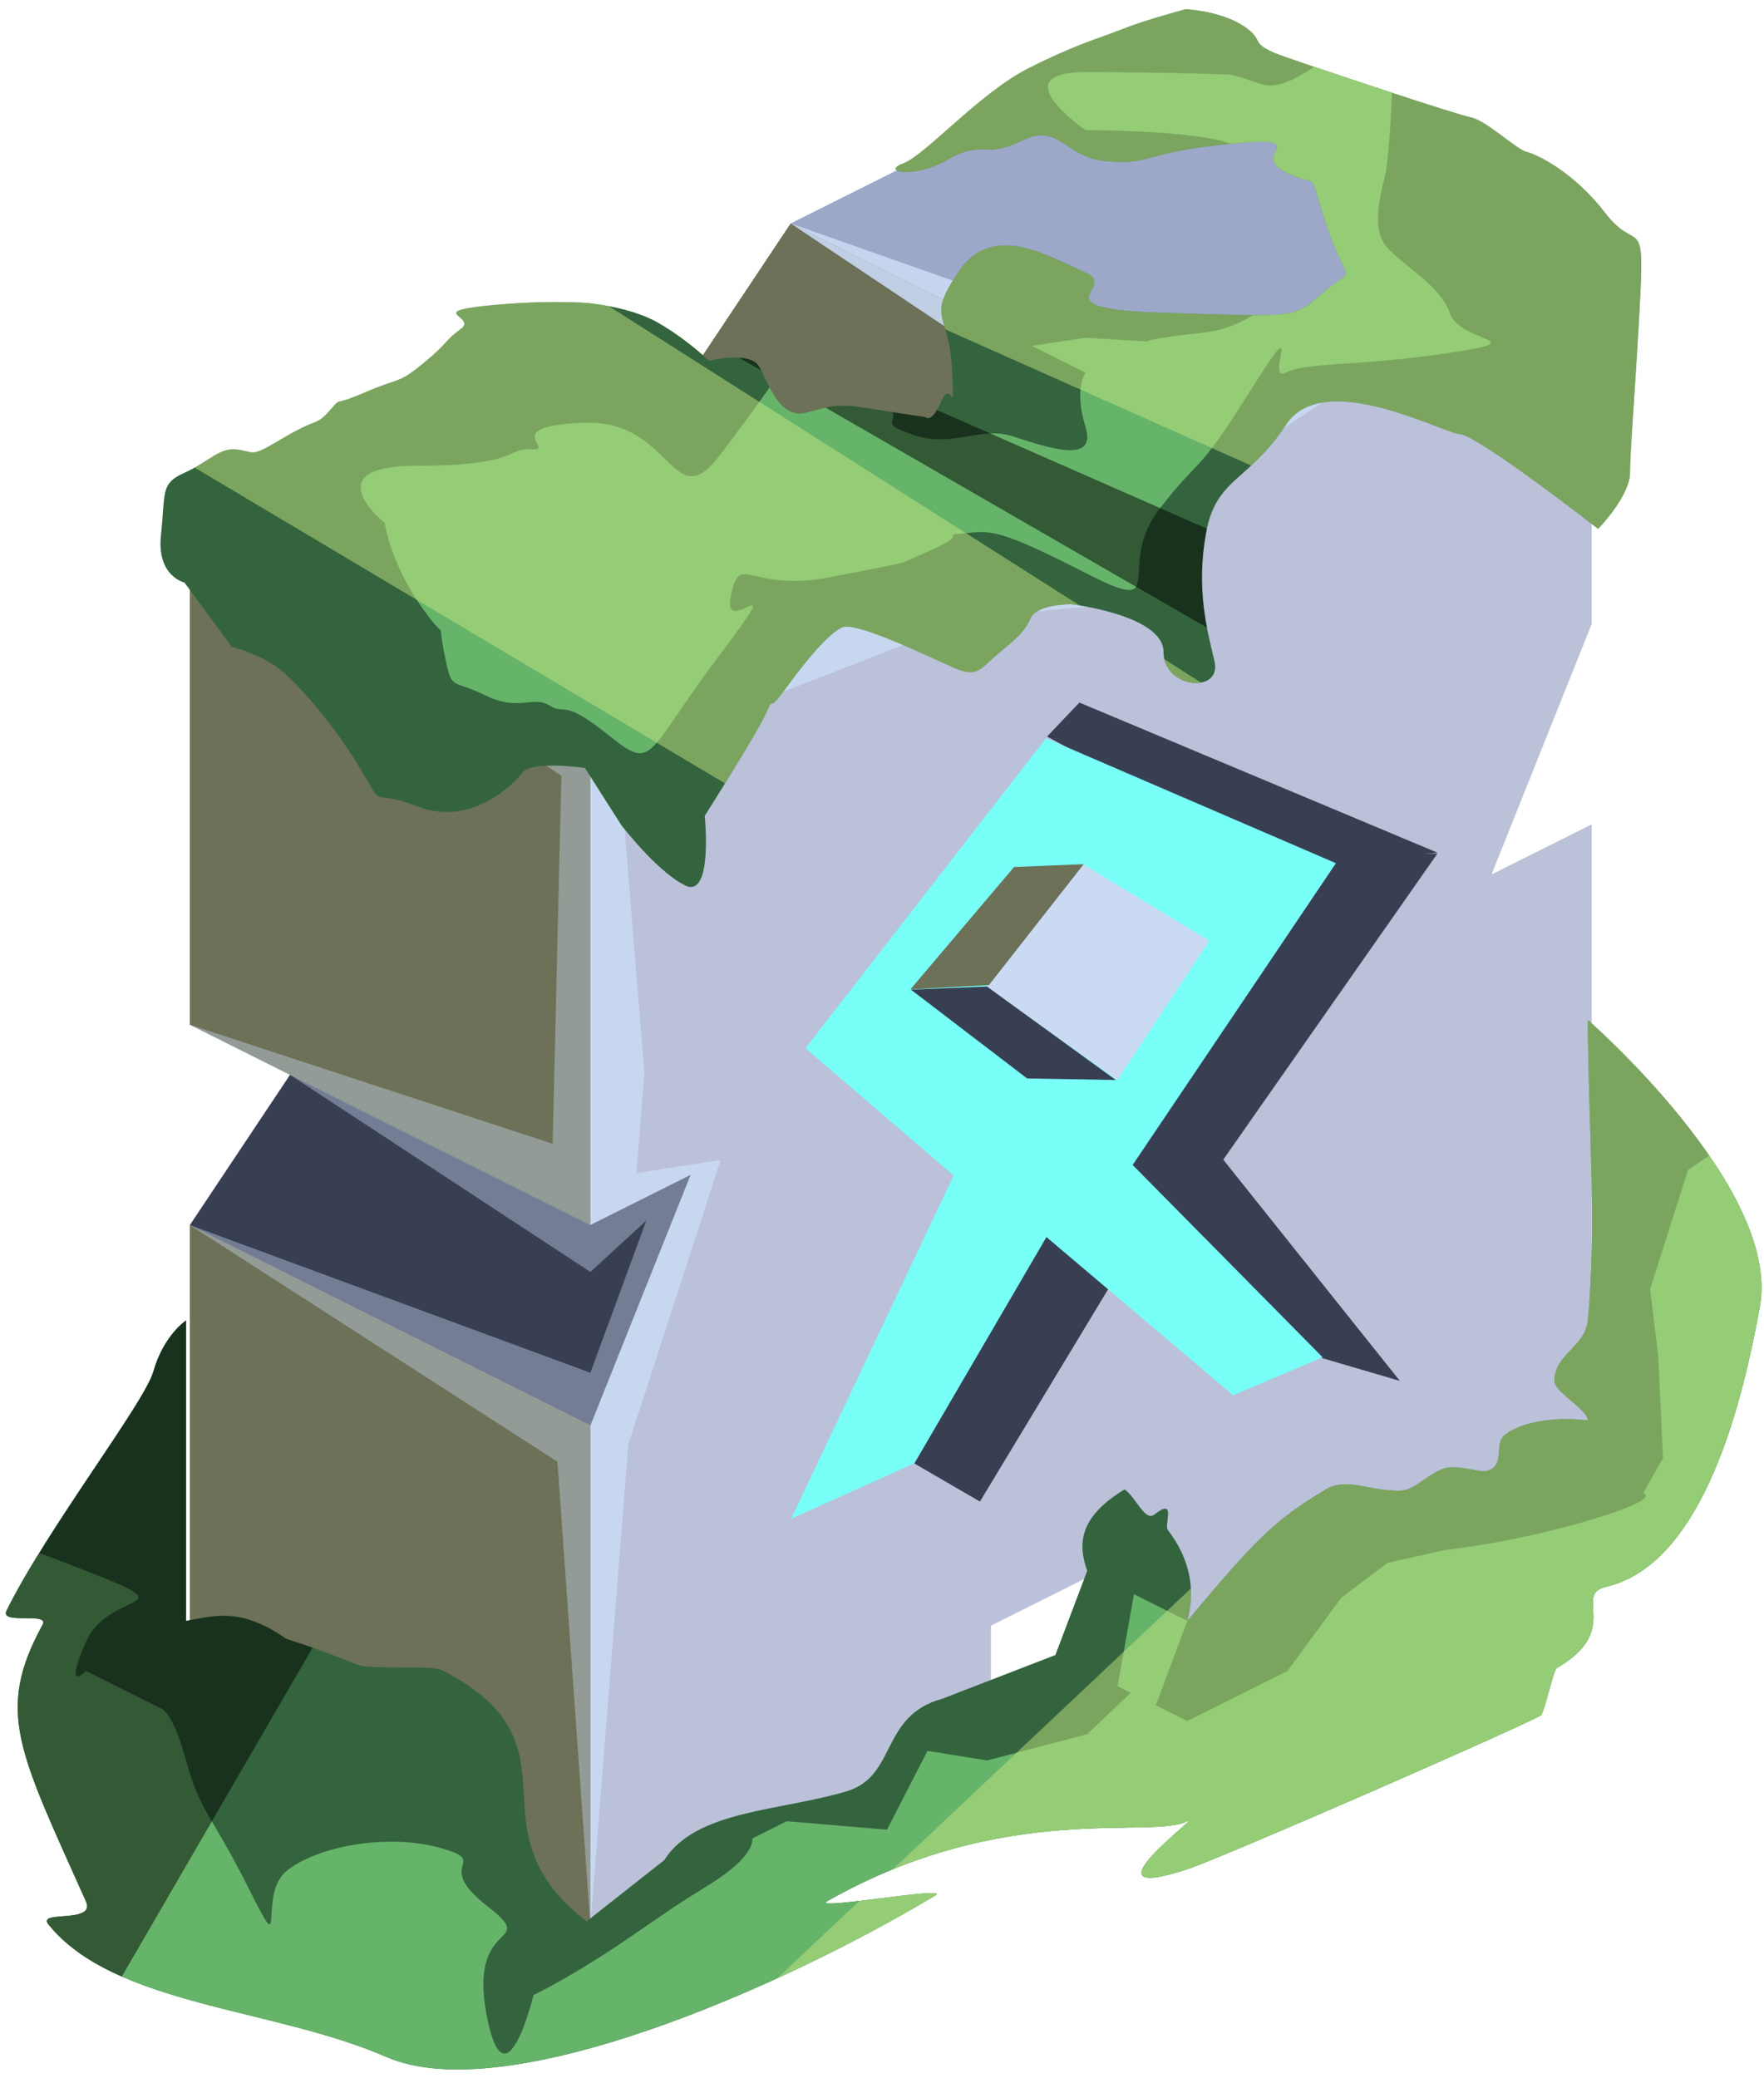 <?xml version="1.0" encoding="UTF-8" standalone="no"?><!DOCTYPE svg PUBLIC "-//W3C//DTD SVG 1.1//EN" "http://www.w3.org/Graphics/SVG/1.1/DTD/svg11.dtd"><svg width="100%" height="100%" viewBox="0 0 90 106" version="1.1" xmlns="http://www.w3.org/2000/svg" xmlns:xlink="http://www.w3.org/1999/xlink" xml:space="preserve" xmlns:serif="http://www.serif.com/" style="fill-rule:evenodd;clip-rule:evenodd;stroke-linejoin:round;stroke-miterlimit:1.414;"><g id="X_Runestone_mossy_1"><g id="F_Runestone_grass_runes_1"><g id="F_Runestone_runes_1"><g><g><g><path d="M60.773,1.179l20.434,10.217l-20.434,10.217l-20.435,-10.217l20.435,-10.217Z" style="fill:#9da8c9;"/><clipPath id="_clip1"><path d="M60.773,1.179l20.434,10.217l-20.434,10.217l-20.435,-10.217l20.435,-10.217Z"/></clipPath><g clip-path="url(#_clip1)"><path d="M81.207,11.396l-20.434,7.207l-20.435,-7.207l16.529,11.038l-2.016,4.234l-4.296,0.054l-20.434,-10.217l15.326,9.86l-14.487,7.762l-21.273,-7.405l18.954,12.849l-0.446,18.765l-18.508,-6.072l5.109,2.555l15.325,10.054l2.855,-2.621l-2.855,7.762l-20.434,-7.533l18.752,12.069l1.682,23.691l1.936,-24.575l4.714,-14.509l-4.299,0.676l0.403,-5.141l-1.311,-16.129l18.225,-7.116l8.697,-0.76l5.176,-7.629l17.545,-11.662Z" style="fill:#cadaf3;fill-opacity:0.9;"/></g><path d="M30.121,16.505l-20.434,10.217l20.434,10.217l20.434,-10.217l-20.434,-10.217" style="fill:#9da8c9;"/><clipPath id="_clip2"><path d="M30.121,16.505l-20.434,10.217l20.434,10.217l20.434,-10.217l-20.434,-10.217"/></clipPath><g clip-path="url(#_clip2)"><path d="M83.838,70.049l-10.72,-7.911l-2.055,-16.353l-2.976,16.813l10.719,12.601l-15.707,10.327l-3.667,-13.492l1.414,-10.924l-5.108,4.654l0,13.226l-13.317,3.558l10.938,2.74l-11.142,12.484l-6.913,-10.65l-5.109,-3.656l-18.08,9.472l15.264,0.231l12.413,0.867l-4.488,7.71l-30.651,0.962l-2.388,-27.633l7.496,6.469l6.793,1.712l3.424,-1.712l-7.428,-3.714l-4.456,-12.445l-0.849,-23.451l12.733,8.959l1.983,4.117l1.42,-5.818l-3.403,-3.407l-11.817,-14.526l4.26,-17.456l17.774,16.656l-5.108,-17.88l11.544,-5.772l8.89,-4.445l7.847,9.032l4.367,5.295l3.111,-1.556l5.109,-4.977l-5.109,-3.079l0,2.948l-5.108,-2.554l2.564,-3.827l12.761,4.01l7.677,1.101l7.649,10.829l-1.661,12.599l1.661,31.481l7.734,-67.652l-72.439,-2.166l-40.255,53.098l18.115,65.251l76.628,-0.636l7.666,-41.51" style="fill:#303880;fill-opacity:0.7;"/><path d="M81.207,11.396l-20.434,7.207l-20.435,-7.207l16.529,11.038l-2.016,4.234l-4.296,0.054l-20.434,-10.217l15.326,9.86l-14.487,7.762l-21.273,-7.405l18.954,12.849l-0.446,18.765l-18.508,-6.072l5.109,2.555l15.325,10.054l2.855,-2.621l-2.855,7.762l-20.434,-7.533l18.752,12.069l1.682,23.691l1.936,-24.575l4.714,-14.509l-4.299,0.676l0.403,-5.141l-1.311,-16.129l18.225,-7.116l8.697,-0.76l5.176,-7.629l17.545,-11.662Z" style="fill:#cadaf3;fill-opacity:0.9;"/></g><path d="M40.338,11.396l-5.108,7.663l20.434,10.217l5.109,-7.663l-20.435,-10.217Z" style="fill:#6c7157;"/><clipPath id="_clip3"><path d="M40.338,11.396l-5.108,7.663l20.434,10.217l5.109,-7.663l-20.435,-10.217Z"/></clipPath><g clip-path="url(#_clip3)"><path d="M83.838,70.049l-10.72,-7.911l-2.055,-16.353l-2.976,16.813l10.719,12.601l-15.707,10.327l-3.667,-13.492l1.414,-10.924l-5.108,4.654l0,13.226l-13.317,3.558l10.938,2.74l-11.142,12.484l-6.913,-10.65l-5.109,-3.656l-18.08,9.472l15.264,0.231l12.413,0.867l-4.488,7.71l-30.651,0.962l-2.388,-27.633l7.496,6.469l6.793,1.712l3.424,-1.712l-7.428,-3.714l-4.456,-12.445l-0.849,-23.451l12.733,8.959l1.983,4.117l1.42,-5.818l-3.403,-3.407l-11.817,-14.526l4.26,-17.456l17.774,16.656l-5.108,-17.88l11.544,-5.772l8.89,-4.445l7.847,9.032l4.367,5.295l3.111,-1.556l5.109,-4.977l-5.109,-3.079l0,2.948l-5.108,-2.554l2.564,-3.827l12.761,4.01l7.677,1.101l7.649,10.829l-1.661,12.599l1.661,31.481l7.734,-67.652l-72.439,-2.166l-40.255,53.098l18.115,65.251l76.628,-0.636l7.666,-41.51" style="fill:#303880;fill-opacity:0.7;"/><path d="M81.207,11.396l-20.434,7.207l-20.435,-7.207l16.529,11.038l-2.016,4.234l-4.296,0.054l-20.434,-10.217l15.326,9.86l-14.487,7.762l-21.273,-7.405l18.954,12.849l-0.446,18.765l-18.508,-6.072l5.109,2.555l15.325,10.054l2.855,-2.621l-2.855,7.762l-20.434,-7.533l18.752,12.069l1.682,23.691l1.936,-24.575l4.714,-14.509l-4.299,0.676l0.403,-5.141l-1.311,-16.129l18.225,-7.116l8.697,-0.76l5.176,-7.629l17.545,-11.662Z" style="fill:#cadaf3;fill-opacity:0.9;"/></g><path d="M81.207,11.396l-20.434,10.217l-5.109,7.663l-5.109,-2.554l-20.434,10.217l0,25.542l5.109,-2.554l-5.109,12.772l0,25.542l20.434,-10.217l0,-5.108l5.109,-2.555l5.109,2.555l20.434,-10.217l0,-30.652l-5.109,2.555l5.109,-12.772l0,-20.434" style="fill:#bac1d8;"/><clipPath id="_clip4"><path d="M81.207,11.396l-20.434,10.217l-5.109,7.663l-5.109,-2.554l-20.434,10.217l0,25.542l5.109,-2.554l-5.109,12.772l0,25.542l20.434,-10.217l0,-5.108l5.109,-2.555l5.109,2.555l20.434,-10.217l0,-30.652l-5.109,2.555l5.109,-12.772l0,-20.434"/></clipPath><g clip-path="url(#_clip4)"><path d="M81.207,11.396l-20.434,7.207l-20.435,-7.207l16.529,11.038l-2.016,4.234l-4.296,0.054l-20.434,-10.217l15.326,9.86l-14.487,7.762l-21.273,-7.405l18.954,12.849l-0.446,18.765l-18.508,-6.072l5.109,2.555l15.325,10.054l2.855,-2.621l-2.855,7.762l-20.434,-7.533l18.752,12.069l1.682,23.691l1.936,-24.575l4.714,-14.509l-4.299,0.676l0.403,-5.141l-1.311,-16.129l18.225,-7.116l8.697,-0.76l5.176,-7.629l17.545,-11.662Z" style="fill:#cadaf3;fill-opacity:0.9;"/></g><path d="M9.687,26.722l20.434,10.217l0,25.542l-20.434,-10.217l0,-25.542Z" style="fill:#6c7157;"/><clipPath id="_clip5"><path d="M9.687,26.722l20.434,10.217l0,25.542l-20.434,-10.217l0,-25.542Z"/></clipPath><g clip-path="url(#_clip5)"><path d="M81.207,11.396l-20.434,7.207l-20.435,-7.207l16.529,11.038l-2.016,4.234l-4.296,0.054l-20.434,-10.217l15.326,9.86l-14.487,7.762l-21.273,-7.405l18.954,12.849l-0.446,18.765l-18.508,-6.072l5.109,2.555l15.325,10.054l2.855,-2.621l-2.855,7.762l-20.434,-7.533l18.752,12.069l1.682,23.691l1.936,-24.575l4.714,-14.509l-4.299,0.676l0.403,-5.141l-1.311,-16.129l18.225,-7.116l8.697,-0.76l5.176,-7.629l17.545,-11.662Z" style="fill:#cadaf3;fill-opacity:0.4;"/></g><path d="M30.121,98.241l-20.434,-10.217l0,-25.543l20.434,10.218l0,25.542" style="fill:#6c7157;"/><clipPath id="_clip6"><path d="M30.121,98.241l-20.434,-10.217l0,-25.543l20.434,10.218l0,25.542"/></clipPath><g clip-path="url(#_clip6)"><path d="M81.207,11.396l-20.434,7.207l-20.435,-7.207l16.529,11.038l-2.016,4.234l-4.296,0.054l-20.434,-10.217l15.326,9.86l-14.487,7.762l-21.273,-7.405l18.954,12.849l-0.446,18.765l-18.508,-6.072l5.109,2.555l15.325,10.054l2.855,-2.621l-2.855,7.762l-20.434,-7.533l18.752,12.069l1.682,23.691l1.936,-24.575l4.714,-14.509l-4.299,0.676l0.403,-5.141l-1.311,-16.129l18.225,-7.116l8.697,-0.76l5.176,-7.629l17.545,-11.662Z" style="fill:#cadaf3;fill-opacity:0.4;"/></g><path d="M9.687,52.264l5.109,2.555l-5.109,7.662l20.434,10.218l5.109,-12.772l-5.109,2.554l-20.434,-10.217Z" style="fill:#393f53;"/><clipPath id="_clip7"><path d="M9.687,52.264l5.109,2.555l-5.109,7.662l20.434,10.218l5.109,-12.772l-5.109,2.554l-20.434,-10.217Z"/></clipPath><g clip-path="url(#_clip7)"><path d="M81.207,11.396l-20.434,7.207l-20.435,-7.207l16.529,11.038l-2.016,4.234l-4.296,0.054l-20.434,-10.217l15.326,9.86l-14.487,7.762l-21.273,-7.405l18.954,12.849l-0.446,18.765l-18.508,-6.072l5.109,2.555l15.325,10.054l2.855,-2.621l-2.855,7.762l-20.434,-7.533l18.752,12.069l1.682,23.691l1.936,-24.575l4.714,-14.509l-4.299,0.676l0.403,-5.141l-1.311,-16.129l18.225,-7.116l8.697,-0.76l5.176,-7.629l17.545,-11.662Z" style="fill:#cadaf3;fill-opacity:0.4;"/></g></g></g></g></g><path d="M81.013,52.019c0,0 9.856,8.577 8.777,14.605c-1.079,6.029 -3.229,13.233 -7.853,14.308c-1.72,0.4 0.847,2.21 -2.512,4.144c-0.176,0.101 -0.635,2.32 -0.823,2.422c-1.408,0.769 -16.227,7.244 -18.023,7.837c-5.677,1.875 0.864,-2.886 0,-2.448c-1.867,0.948 -9.278,-1.077 -18.368,4.076c-0.9,0.51 6.362,-0.802 5.508,-0.289c-7.774,4.667 -21.894,10.899 -28.008,8.235c-5.758,-2.51 -13.904,-2.61 -17.243,-6.763c-0.596,-0.741 2.436,-0.008 1.918,-1.168c-3.422,-7.661 -4.632,-9.677 -2.213,-14.112c0.371,-0.68 -2.212,0.031 -1.837,-0.725c2.07,-4.178 7.027,-10.585 7.482,-12.178c0.538,-1.882 1.676,-2.619 1.676,-2.619l0,15.326c1.439,-0.258 2.787,-0.71 5.109,0.915c1.379,0.442 2.569,0.879 3.599,1.312c0.669,0.282 3.818,0.012 4.36,0.291c7.442,3.83 1.155,8.023 7.366,12.808l3.966,-3.126c1.596,-2.547 5.9,-2.495 9.298,-3.506c2.588,-0.77 1.703,-3.863 4.891,-4.725l5.763,-2.227l1.625,-4.296c-0.489,-1.368 -0.424,-2.744 1.91,-4.154c0.587,0.424 1.04,1.66 1.516,1.284c1.151,-0.91 0.484,0.521 0.685,0.784c1.153,1.507 1.415,3.057 0.997,4.64c3.435,-4.107 4.416,-5.117 7.045,-6.695c1.078,-0.647 2.156,0.061 3.776,0.057c0.822,-0.002 1.43,-0.893 2.327,-1.147c0.698,-0.198 1.723,0.251 2.178,0.122c0.902,-0.255 0.306,-1.397 0.877,-1.83c1.052,-0.799 3.03,-0.905 4.231,-0.724c0.005,-0.567 -1.712,-1.456 -1.709,-2.023c0.008,-1.368 1.578,-1.739 1.709,-3.086c0.467,-4.782 0.008,-10.451 0,-15.325Z" style="fill:#33643d;"/><clipPath id="_clip8"><path d="M81.013,52.019c0,0 9.856,8.577 8.777,14.605c-1.079,6.029 -3.229,13.233 -7.853,14.308c-1.72,0.4 0.847,2.21 -2.512,4.144c-0.176,0.101 -0.635,2.32 -0.823,2.422c-1.408,0.769 -16.227,7.244 -18.023,7.837c-5.677,1.875 0.864,-2.886 0,-2.448c-1.867,0.948 -9.278,-1.077 -18.368,4.076c-0.9,0.51 6.362,-0.802 5.508,-0.289c-7.774,4.667 -21.894,10.899 -28.008,8.235c-5.758,-2.51 -13.904,-2.61 -17.243,-6.763c-0.596,-0.741 2.436,-0.008 1.918,-1.168c-3.422,-7.661 -4.632,-9.677 -2.213,-14.112c0.371,-0.68 -2.212,0.031 -1.837,-0.725c2.07,-4.178 7.027,-10.585 7.482,-12.178c0.538,-1.882 1.676,-2.619 1.676,-2.619l0,15.326c1.439,-0.258 2.787,-0.71 5.109,0.915c1.379,0.442 2.569,0.879 3.599,1.312c0.669,0.282 3.818,0.012 4.36,0.291c7.442,3.83 1.155,8.023 7.366,12.808l3.966,-3.126c1.596,-2.547 5.9,-2.495 9.298,-3.506c2.588,-0.77 1.703,-3.863 4.891,-4.725l5.763,-2.227l1.625,-4.296c-0.489,-1.368 -0.424,-2.744 1.91,-4.154c0.587,0.424 1.04,1.66 1.516,1.284c1.151,-0.91 0.484,0.521 0.685,0.784c1.153,1.507 1.415,3.057 0.997,4.64c3.435,-4.107 4.416,-5.117 7.045,-6.695c1.078,-0.647 2.156,0.061 3.776,0.057c0.822,-0.002 1.43,-0.893 2.327,-1.147c0.698,-0.198 1.723,0.251 2.178,0.122c0.902,-0.255 0.306,-1.397 0.877,-1.83c1.052,-0.799 3.03,-0.905 4.231,-0.724c0.005,-0.567 -1.712,-1.456 -1.709,-2.023c0.008,-1.368 1.578,-1.739 1.709,-3.086c0.467,-4.782 0.008,-10.451 0,-15.325Z"/></clipPath><g clip-path="url(#_clip8)"><path d="M84.076,46.464l19.321,40.312l-81.441,30.798l53.134,-50.06l3.663,-22.266l5.323,1.216Z" style="fill:#c4e783;fill-opacity:0.5;"/><path d="M91.231,57.127c0.017,-1.107 -5.109,2.555 -5.109,2.555l-1.934,6.075l0.416,3.383l0.242,5.229l-1.006,1.779c0,0 1.051,0.274 -2.827,1.413c-3.877,1.14 -7.243,1.487 -7.243,1.487l-2.974,0.661l-2.363,1.779l-2.745,3.736l-5.109,2.554l-1.609,-0.804l1.609,-4.304l-2.724,-1.362l-0.834,4.692l0.672,0.336l-2.222,2.11l-5.109,1.344l-3.041,-0.491l-2.067,4.019l-5.109,-0.431l-1.762,0.881c0,0 0.221,0.84 -2.102,2.295c-2.324,1.455 -1.596,1.007 -4.396,2.911c-2.8,1.904 -4.664,2.776 -4.664,2.776c0,0 -1.458,6.017 -2.401,0.976c-0.943,-5.04 2.791,-3.36 0,-5.544c-2.792,-2.184 0.322,-2.196 -2.411,-2.946c-2.733,-0.75 -6.328,-0.031 -7.806,1.205c-1.479,1.237 0.072,4.843 -1.88,0.94c-1.951,-3.903 -2.491,-3.903 -3.229,-6.591c-0.738,-2.689 -1.332,-2.677 -1.332,-2.677l-1.21,-0.605l-2.566,-1.284c0,0 -1.178,1.205 0,-1.483c1.178,-2.688 5.374,-1.539 0,-3.625c-5.375,-2.087 -6.55,-2.589 -9.07,-0.574c-2.521,2.015 -4.288,-5.036 -3.405,9.662c0.884,14.698 -12.459,17.358 5.805,23.337c18.264,5.978 13.398,8.655 32.212,5.889c18.814,-2.767 20.479,-2.431 30.651,-7.807c10.172,-5.376 11.476,1.089 21.913,-11.888c10.436,-12.978 10.369,-9.812 13.847,-18.619c3.478,-8.807 7.915,-10.992 5.109,-14.184c-2.807,-3.192 -10.235,-7.697 -10.217,-8.805Z" style="fill:#66b36a;"/><clipPath id="_clip9"><path d="M91.231,57.127c0.017,-1.107 -5.109,2.555 -5.109,2.555l-1.934,6.075l0.416,3.383l0.242,5.229l-1.006,1.779c0,0 1.051,0.274 -2.827,1.413c-3.877,1.14 -7.243,1.487 -7.243,1.487l-2.974,0.661l-2.363,1.779l-2.745,3.736l-5.109,2.554l-1.609,-0.804l1.609,-4.304l-2.724,-1.362l-0.834,4.692l0.672,0.336l-2.222,2.11l-5.109,1.344l-3.041,-0.491l-2.067,4.019l-5.109,-0.431l-1.762,0.881c0,0 0.221,0.84 -2.102,2.295c-2.324,1.455 -1.596,1.007 -4.396,2.911c-2.8,1.904 -4.664,2.776 -4.664,2.776c0,0 -1.458,6.017 -2.401,0.976c-0.943,-5.04 2.791,-3.36 0,-5.544c-2.792,-2.184 0.322,-2.196 -2.411,-2.946c-2.733,-0.75 -6.328,-0.031 -7.806,1.205c-1.479,1.237 0.072,4.843 -1.88,0.94c-1.951,-3.903 -2.491,-3.903 -3.229,-6.591c-0.738,-2.689 -1.332,-2.677 -1.332,-2.677l-1.21,-0.605l-2.566,-1.284c0,0 -1.178,1.205 0,-1.483c1.178,-2.688 5.374,-1.539 0,-3.625c-5.375,-2.087 -6.55,-2.589 -9.07,-0.574c-2.521,2.015 -4.288,-5.036 -3.405,9.662c0.884,14.698 -12.459,17.358 5.805,23.337c18.264,5.978 13.398,8.655 32.212,5.889c18.814,-2.767 20.479,-2.431 30.651,-7.807c10.172,-5.376 11.476,1.089 21.913,-11.888c10.436,-12.978 10.369,-9.812 13.847,-18.619c3.478,-8.807 7.915,-10.992 5.109,-14.184c-2.807,-3.192 -10.235,-7.697 -10.217,-8.805Z"/></clipPath><g clip-path="url(#_clip9)"><path d="M84.076,46.464l19.321,40.312l-81.441,30.798l53.134,-50.06l3.663,-22.266l5.323,1.216Z" style="fill:#c4e783;fill-opacity:0.5;"/></g><path d="M20.597,76.027l-19.492,33.588l-12.859,-32.779c0,0 18.886,-21.303 20.434,-19.585c1.548,1.718 11.917,18.776 11.917,18.776Z" style="fill-opacity:0.5;"/></g></g><g><path d="M61.474,57.972l9.948,12.458l-4.348,-1.274l-12.119,-9.902l6.519,-1.282Z" style="fill:#393f53;"/><path d="M53.387,59.613l13.867,-15.94l6.083,-0.139l-10.988,15.699l-8.962,0.38Z" style="fill:#393f53;"/><path d="M53.422,37.566l1.65,-1.733l18.272,7.657l-7.559,0.789l-12.363,-6.713Z" style="fill:#393f53;"/><path d="M56.614,65.627l-3.645,-2.964l-8.161,10.91l5.189,3.011l6.617,-10.957Z" style="fill:#393f53;"/><path d="M40.369,77.493l6.159,-2.81l3.313,1.936l-4.813,2.65l-4.659,-1.776Z" style="fill:none;"/><path d="M62.912,71.17l4.002,1.649l4.535,-2.321l-4.16,-1.166l-4.377,1.838Z" style="fill:none;"/><path d="M53.39,63.094l9.523,8.068l4.57,-1.935l-9.695,-9.81l10.371,-15.391l-14.79,-6.374l-12.277,15.81l7.563,6.49l-8.294,17.514l6.296,-2.837l6.733,-11.535Z" style="fill:#78fff8;"/><g><path d="M55.273,44.084l6.423,3.896l-4.689,7.106l-6.668,-4.761l4.934,-6.241Z" style="fill:#cadaf3;"/><path d="M55.292,44.075l-3.553,0.145l-5.289,6.24l4.006,-0.218l4.836,-6.167Z" style="fill:#6c7157;"/><path d="M46.473,50.472l3.88,-0.157l6.577,4.768l-4.525,-0.078l-5.932,-4.533Z" style="fill:#393f53;"/></g></g><path d="M81.538,26.975c0,0 -6.096,-4.752 -7.042,-4.831c-0.946,-0.079 -6.989,-3.389 -8.893,-0.473c-1.905,2.916 -3.56,2.681 -4.072,5.518c-0.512,2.836 0.039,4.886 0.433,6.541c0.394,1.655 -2.6,1.418 -2.6,-0.473c0,-1.892 -4.729,-2.443 -4.729,-2.443c0,0 -1.734,0 -2.049,0.709c-0.316,0.709 -0.71,1.024 -1.656,1.813c-0.945,0.788 -1.024,1.261 -2.285,0.709c-1.261,-0.552 -4.965,-2.364 -5.675,-2.049c-0.709,0.315 -1.879,1.734 -2.91,3.152c-1.03,1.419 -0.465,0.13 -0.984,1.247c-0.519,1.118 -3.12,5.216 -3.12,5.216c0,0 0.435,4.256 -1.004,3.547c-1.439,-0.71 -3.252,-3.074 -3.252,-3.074l-1.857,-2.916c0,0 -2.714,-0.394 -3.187,0.236c-0.473,0.631 -2.677,2.764 -5.319,1.737c-2.641,-1.027 -1.617,0.312 -2.878,-1.816c-1.261,-2.128 -2.918,-4.073 -3.941,-4.992c-1.024,-0.919 -2.7,-1.35 -2.7,-1.35l-2.409,-3.273c0,0 -1.431,-0.313 -1.195,-2.442c0.236,-2.129 -0.053,-2.602 1.195,-3.154c1.248,-0.551 1.798,-1.336 2.744,-1.18c0.947,0.156 0.63,0.392 2.365,-0.632c1.735,-1.025 1.577,-0.552 2.286,-1.34c0.71,-0.788 0,-0.158 1.813,-0.946c1.813,-0.788 1.655,-0.394 2.995,-1.497c1.34,-1.104 1.024,-1.104 1.891,-1.734c0.867,-0.631 -1.714,-0.867 1.232,-1.182c2.945,-0.316 5.108,-0.158 5.108,-0.158c0,0 2.251,0.158 3.748,1.024c1.498,0.867 2.58,1.929 2.58,1.929c0,0 2.071,-0.51 2.543,0.278c0.473,0.788 1.035,2.699 2.37,2.374c1.335,-0.325 1.571,-0.482 3.069,-0.246c1.497,0.237 3.073,0.473 3.073,0.473c0,0 0.283,0.379 0.812,-0.835c0.528,-1.214 0.686,1.229 0.528,-1.687c-0.158,-2.916 -1.34,-2.443 0.394,-4.965c1.734,-2.522 4.655,-0.648 6.426,0.109c1.771,0.758 -2.682,1.861 4.116,2.058c6.797,0.197 6.415,0.33 8.064,-1.076c1.649,-1.406 1.255,-0.067 0.152,-3.298c-1.104,-3.231 -0.211,-1.88 -2.115,-2.792c-1.905,-0.912 1.627,-1.907 -2.897,-1.449c-4.525,0.458 -3.936,1.083 -6.201,0.889c-2.264,-0.195 -2.425,-2 -4.355,-1.058c-1.929,0.942 -2.055,-0.039 -3.742,0.942c-1.771,1.031 -3.496,0.653 -2.336,0.224c1.16,-0.429 3.913,-3.613 6.435,-4.874c2.522,-1.261 3.546,-1.497 4.729,-1.97c1.182,-0.473 3.258,-1.025 3.258,-1.025c0,0 1.786,0.079 2.968,0.867c1.182,0.788 0.105,0.867 2.141,1.577c2.036,0.709 8.656,2.916 9.444,3.073c0.789,0.158 2.316,1.636 2.853,1.764c0.536,0.128 2.415,1.047 3.998,3.109c1.583,2.063 1.999,0.059 1.791,4.213c-0.208,4.155 -0.524,7.859 -0.524,9.041c0,1.183 -1.627,2.861 -1.627,2.861Z" style="fill:#33643d;"/><clipPath id="_clip10"><path d="M81.538,26.975c0,0 -6.096,-4.752 -7.042,-4.831c-0.946,-0.079 -6.989,-3.389 -8.893,-0.473c-1.905,2.916 -3.56,2.681 -4.072,5.518c-0.512,2.836 0.039,4.886 0.433,6.541c0.394,1.655 -2.6,1.418 -2.6,-0.473c0,-1.892 -4.729,-2.443 -4.729,-2.443c0,0 -1.734,0 -2.049,0.709c-0.316,0.709 -0.71,1.024 -1.656,1.813c-0.945,0.788 -1.024,1.261 -2.285,0.709c-1.261,-0.552 -4.965,-2.364 -5.675,-2.049c-0.709,0.315 -1.879,1.734 -2.91,3.152c-1.03,1.419 -0.465,0.13 -0.984,1.247c-0.519,1.118 -3.12,5.216 -3.12,5.216c0,0 0.435,4.256 -1.004,3.547c-1.439,-0.71 -3.252,-3.074 -3.252,-3.074l-1.857,-2.916c0,0 -2.714,-0.394 -3.187,0.236c-0.473,0.631 -2.677,2.764 -5.319,1.737c-2.641,-1.027 -1.617,0.312 -2.878,-1.816c-1.261,-2.128 -2.918,-4.073 -3.941,-4.992c-1.024,-0.919 -2.7,-1.35 -2.7,-1.35l-2.409,-3.273c0,0 -1.431,-0.313 -1.195,-2.442c0.236,-2.129 -0.053,-2.602 1.195,-3.154c1.248,-0.551 1.798,-1.336 2.744,-1.18c0.947,0.156 0.63,0.392 2.365,-0.632c1.735,-1.025 1.577,-0.552 2.286,-1.34c0.71,-0.788 0,-0.158 1.813,-0.946c1.813,-0.788 1.655,-0.394 2.995,-1.497c1.34,-1.104 1.024,-1.104 1.891,-1.734c0.867,-0.631 -1.714,-0.867 1.232,-1.182c2.945,-0.316 5.108,-0.158 5.108,-0.158c0,0 2.251,0.158 3.748,1.024c1.498,0.867 2.58,1.929 2.58,1.929c0,0 2.071,-0.51 2.543,0.278c0.473,0.788 1.035,2.699 2.37,2.374c1.335,-0.325 1.571,-0.482 3.069,-0.246c1.497,0.237 3.073,0.473 3.073,0.473c0,0 0.283,0.379 0.812,-0.835c0.528,-1.214 0.686,1.229 0.528,-1.687c-0.158,-2.916 -1.34,-2.443 0.394,-4.965c1.734,-2.522 4.655,-0.648 6.426,0.109c1.771,0.758 -2.682,1.861 4.116,2.058c6.797,0.197 6.415,0.33 8.064,-1.076c1.649,-1.406 1.255,-0.067 0.152,-3.298c-1.104,-3.231 -0.211,-1.88 -2.115,-2.792c-1.905,-0.912 1.627,-1.907 -2.897,-1.449c-4.525,0.458 -3.936,1.083 -6.201,0.889c-2.264,-0.195 -2.425,-2 -4.355,-1.058c-1.929,0.942 -2.055,-0.039 -3.742,0.942c-1.771,1.031 -3.496,0.653 -2.336,0.224c1.16,-0.429 3.913,-3.613 6.435,-4.874c2.522,-1.261 3.546,-1.497 4.729,-1.97c1.182,-0.473 3.258,-1.025 3.258,-1.025c0,0 1.786,0.079 2.968,0.867c1.182,0.788 0.105,0.867 2.141,1.577c2.036,0.709 8.656,2.916 9.444,3.073c0.789,0.158 2.316,1.636 2.853,1.764c0.536,0.128 2.415,1.047 3.998,3.109c1.583,2.063 1.999,0.059 1.791,4.213c-0.208,4.155 -0.524,7.859 -0.524,9.041c0,1.183 -1.627,2.861 -1.627,2.861Z"/></clipPath><g clip-path="url(#_clip10)"><path d="M71.662,42.471l19.484,-20.033c3.401,-19.582 -11.635,-25.793 -37.022,-24.495l-19.172,12.95l38.178,16.987c-2.69,2.678 4.925,-1.859 -8.659,8.962l-37.707,-23.957l-17.355,10.653l32.901,19.583l29.352,-0.65" style="fill:#c4e783;fill-opacity:0.5;"/><path d="M70.711,1.128c0.684,-0.524 0.179,6.742 0,7.604c-0.178,0.862 -0.807,2.832 0,3.817c0.807,0.985 2.778,1.97 3.27,3.448c0.493,1.478 4.509,1.327 -0.147,2.018c-4.655,0.691 -7.127,0.432 -8.231,0.993c-1.104,0.56 1.081,-3.69 -1.797,0.898c-2.878,4.588 -2.403,3.146 -4.673,6.084c-2.269,2.938 0.686,5.502 -3.747,3.235c-4.433,-2.268 -4.81,-2.159 -6.161,-2.029c-1.351,0.131 0.342,-0.056 -1.674,0.838c-2.016,0.894 -0.785,0.524 -5.095,1.386c-4.31,0.862 -4.668,-1.378 -5.166,0.974c-0.499,2.351 3.188,-1.973 -0.626,3.083c-3.814,5.056 -3.257,5.913 -5.629,4.007c-2.372,-1.907 -2.16,-0.976 -3.004,-1.503c-0.845,-0.527 -1.56,0.335 -3.296,-0.527c-1.736,-0.862 -1.672,-0.128 -2.074,-2.157c-0.401,-2.03 0.309,-0.239 -1.216,-2.428c-1.525,-2.188 -1.819,-4.198 -1.819,-4.198c0,0 -3.647,-2.916 1.649,-2.916c5.295,0 4.579,-0.94 5.86,-0.839c1.282,0.101 -1.777,-1.208 2.708,-1.354c4.485,-0.146 4.457,4.846 6.872,1.672c2.416,-3.173 3.345,-4.651 3.345,-4.651c0,0 1.713,-2.082 2.916,-0.671c1.204,1.41 1.088,0.918 2.193,2.395c1.104,1.478 -0.62,1.109 1.351,1.848c1.97,0.738 3.479,-0.433 5.126,0.091c1.647,0.524 4.355,1.509 3.74,-0.461c-0.615,-1.97 0,-2.777 0,-2.777l-2.731,-1.366l2.731,-0.413l3.175,0.191c0,0 -0.191,-0.124 2.935,-0.466c3.126,-0.341 5.34,-3.671 5.34,-3.671c0,0 -0.499,0.867 -1.233,-1.719c-0.735,-2.586 -1.079,-3.744 -3.123,-4.335c-2.045,-0.591 -7.094,-0.591 -7.094,-0.591c0,0 -4.311,-2.956 0,-2.956c4.31,0.001 7.389,0.124 7.389,0.124c0,0 0.121,-0.005 1.6,0.49c1.479,0.495 4.039,-2.019 4.039,-2.019c0,0 1.614,-0.625 2.297,-1.149Z" style="fill:#66b36a;"/><clipPath id="_clip11"><path d="M70.711,1.128c0.684,-0.524 0.179,6.742 0,7.604c-0.178,0.862 -0.807,2.832 0,3.817c0.807,0.985 2.778,1.97 3.27,3.448c0.493,1.478 4.509,1.327 -0.147,2.018c-4.655,0.691 -7.127,0.432 -8.231,0.993c-1.104,0.56 1.081,-3.69 -1.797,0.898c-2.878,4.588 -2.403,3.146 -4.673,6.084c-2.269,2.938 0.686,5.502 -3.747,3.235c-4.433,-2.268 -4.81,-2.159 -6.161,-2.029c-1.351,0.131 0.342,-0.056 -1.674,0.838c-2.016,0.894 -0.785,0.524 -5.095,1.386c-4.31,0.862 -4.668,-1.378 -5.166,0.974c-0.499,2.351 3.188,-1.973 -0.626,3.083c-3.814,5.056 -3.257,5.913 -5.629,4.007c-2.372,-1.907 -2.16,-0.976 -3.004,-1.503c-0.845,-0.527 -1.56,0.335 -3.296,-0.527c-1.736,-0.862 -1.672,-0.128 -2.074,-2.157c-0.401,-2.03 0.309,-0.239 -1.216,-2.428c-1.525,-2.188 -1.819,-4.198 -1.819,-4.198c0,0 -3.647,-2.916 1.649,-2.916c5.295,0 4.579,-0.94 5.86,-0.839c1.282,0.101 -1.777,-1.208 2.708,-1.354c4.485,-0.146 4.457,4.846 6.872,1.672c2.416,-3.173 3.345,-4.651 3.345,-4.651c0,0 1.713,-2.082 2.916,-0.671c1.204,1.41 1.088,0.918 2.193,2.395c1.104,1.478 -0.62,1.109 1.351,1.848c1.97,0.738 3.479,-0.433 5.126,0.091c1.647,0.524 4.355,1.509 3.74,-0.461c-0.615,-1.97 0,-2.777 0,-2.777l-2.731,-1.366l2.731,-0.413l3.175,0.191c0,0 -0.191,-0.124 2.935,-0.466c3.126,-0.341 5.34,-3.671 5.34,-3.671c0,0 -0.499,0.867 -1.233,-1.719c-0.735,-2.586 -1.079,-3.744 -3.123,-4.335c-2.045,-0.591 -7.094,-0.591 -7.094,-0.591c0,0 -4.311,-2.956 0,-2.956c4.31,0.001 7.389,0.124 7.389,0.124c0,0 0.121,-0.005 1.6,0.49c1.479,0.495 4.039,-2.019 4.039,-2.019c0,0 1.614,-0.625 2.297,-1.149Z"/></clipPath><g clip-path="url(#_clip11)"><path d="M71.662,42.471l19.484,-20.033c3.401,-19.582 -11.635,-25.793 -37.022,-24.495l-19.172,12.95l38.178,16.987c-2.69,2.678 4.925,-1.859 -8.659,8.962l-37.707,-23.957l-17.355,10.653l32.901,19.583l29.352,-0.65" style="fill:#c4e783;fill-opacity:0.5;"/></g><path d="M34.952,15.268l35.759,15.709l-5.108,3.356l-32.307,-18.634l1.656,-0.431Z" style="fill-opacity:0.5;"/></g></g></svg>